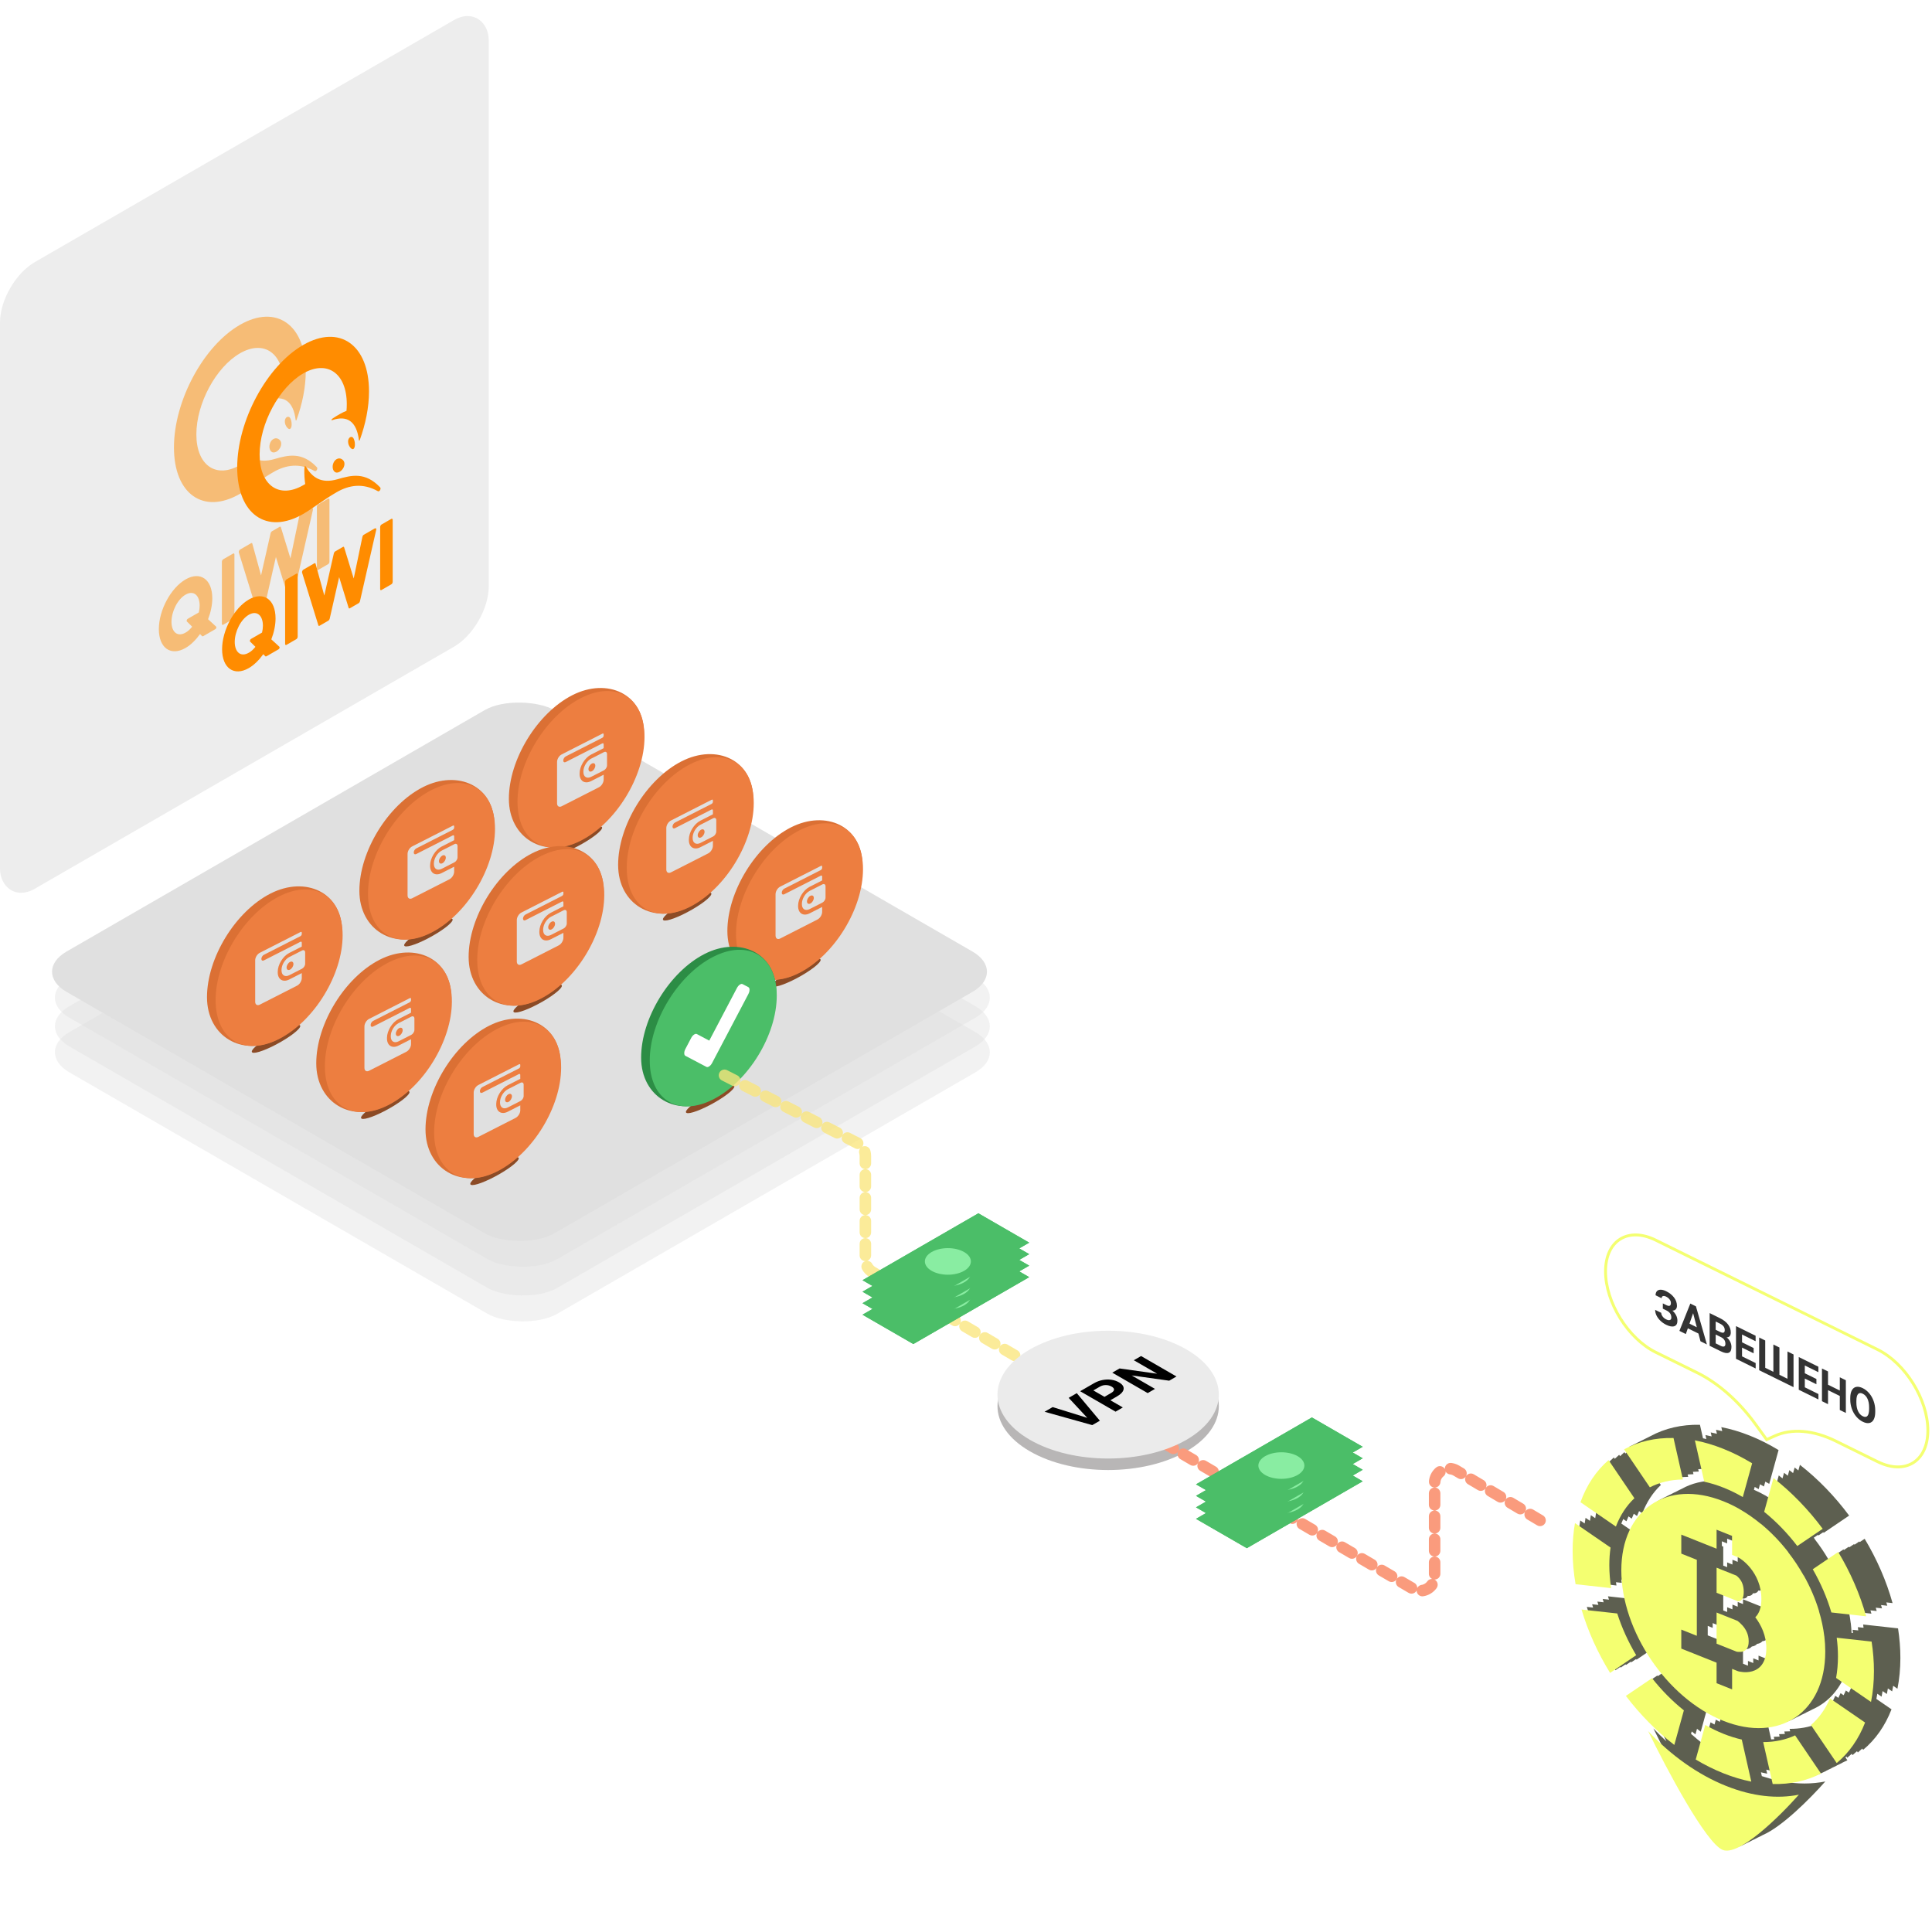 <svg width="672" height="665" viewBox="0 0 672 665" fill="none" xmlns="http://www.w3.org/2000/svg">
<rect width="196.299" height="217.956" rx="14" transform="matrix(0.866 -0.5 0 1 0 98.15)" fill="#EDEDED"/>
<path d="M103.538 199.87V221.442C103.54 221.52 103.529 221.605 103.506 221.692C103.483 221.778 103.449 221.865 103.405 221.946C103.361 222.027 103.31 222.101 103.252 222.163C103.195 222.225 103.134 222.275 103.072 222.309L99.64 224.29C99.579 224.328 99.518 224.349 99.46 224.352C99.403 224.356 99.351 224.342 99.308 224.311C99.264 224.281 99.23 224.234 99.207 224.174C99.184 224.114 99.173 224.042 99.174 223.962V202.389C99.173 202.311 99.184 202.226 99.207 202.139C99.23 202.053 99.264 201.967 99.308 201.886C99.351 201.805 99.403 201.731 99.46 201.668C99.518 201.606 99.579 201.556 99.64 201.523L103.072 199.541C103.134 199.504 103.195 199.483 103.252 199.479C103.31 199.475 103.361 199.489 103.405 199.52C103.449 199.551 103.483 199.597 103.506 199.658C103.529 199.718 103.54 199.79 103.538 199.87ZM130.327 183.806C130.46 183.729 130.627 183.717 130.793 183.793C130.893 183.862 130.893 184.076 130.86 184.267L125.196 209.152C125.161 209.284 125.102 209.415 125.025 209.528C124.948 209.641 124.856 209.731 124.763 209.787L121.697 211.557C121.497 211.672 121.331 211.64 121.264 211.422L117.964 200.726L114.666 215.23C114.631 215.362 114.572 215.493 114.495 215.606C114.418 215.719 114.327 215.809 114.233 215.865L111.168 217.635C110.968 217.75 110.801 217.719 110.735 217.5L105.07 199.155C105.037 199.004 105.037 198.833 105.136 198.606C105.204 198.396 105.37 198.214 105.503 198.138L109.335 195.926C109.534 195.81 109.701 195.884 109.768 196.101L112.8 207.124L116.132 192.427C116.166 192.296 116.226 192.165 116.303 192.052C116.38 191.939 116.471 191.849 116.565 191.792L119.264 190.234C119.464 190.119 119.63 190.151 119.697 190.369L123.029 201.218L126.061 186.695C126.088 186.558 126.145 186.419 126.223 186.297C126.301 186.175 126.396 186.078 126.494 186.019L130.326 183.806L130.327 183.806ZM136.124 180.459C136.357 180.324 136.557 180.465 136.59 180.787V202.36C136.592 202.438 136.58 202.523 136.557 202.609C136.535 202.696 136.5 202.782 136.457 202.863C136.413 202.944 136.361 203.018 136.304 203.081C136.247 203.143 136.186 203.193 136.124 203.226L132.692 205.208C132.631 205.245 132.569 205.266 132.512 205.27C132.455 205.274 132.403 205.26 132.359 205.229C132.316 205.198 132.282 205.151 132.259 205.091C132.236 205.031 132.225 204.959 132.226 204.879V183.307C132.225 183.228 132.236 183.144 132.259 183.057C132.282 182.97 132.316 182.884 132.359 182.803C132.403 182.722 132.455 182.648 132.512 182.586C132.569 182.523 132.631 182.474 132.692 182.44L136.124 180.459ZM97.175 224.946C97.374 225.13 97.208 225.652 96.907 225.826L92.709 228.249C92.627 228.3 92.544 228.326 92.469 228.325C92.394 228.324 92.328 228.296 92.276 228.243L91.577 227.537C90.111 229.578 88.377 231.307 86.545 232.364C81.415 235.326 77.25 232.391 77.25 225.812C77.25 219.233 81.415 211.489 86.545 208.527C91.677 205.564 95.842 208.499 95.842 215.078C95.842 217.428 95.308 219.957 94.376 222.375L97.175 224.945V224.946ZM122.153 151.949C123.02 151.876 123.353 153.348 123.42 154.036C123.553 155.284 123.254 155.97 122.92 156.162C122.587 156.355 122.12 156.112 121.621 155.375C121.121 154.638 120.921 153.6 121.188 152.847C121.354 152.367 121.72 151.985 122.154 151.948L122.153 151.949ZM117.089 159.7C117.622 159.392 118.222 159.345 118.755 159.634C119.788 160.15 120.088 161.257 119.555 162.505C119.254 163.149 118.755 163.736 118.189 164.063C117.622 164.39 117.023 164.48 116.623 164.241C115.69 163.754 115.424 162.198 116.022 160.914C116.256 160.393 116.623 159.969 117.089 159.7ZM105.428 178.778C92.766 186.088 82.505 178.855 82.505 162.622C82.505 146.39 92.767 127.308 105.427 119.999C118.088 112.689 128.351 119.922 128.351 136.153C128.351 141.663 127.152 147.525 125.12 153.099C125.053 153.265 124.886 153.319 124.853 153.167C124.053 146.409 120.621 144.417 115.624 146.107C115.19 146.272 115.123 145.969 115.69 145.557C117.223 144.5 119.388 143.293 120.521 142.895C120.587 142.13 120.621 141.342 120.621 140.573C120.621 129.85 113.824 125.06 105.46 129.889C97.098 134.717 90.3 147.356 90.3 158.079C90.3 168.802 97.098 173.592 105.461 168.763L106.16 168.36C105.923 166.763 105.822 165.06 105.86 163.278C105.894 162.062 106.094 161.776 106.494 162.485C108.593 165.929 111.592 168.384 117.456 166.665C122.253 165.262 127.051 164.072 132.216 169.506C132.682 169.963 131.983 171.135 131.449 170.846C126.186 167.903 121.388 168.708 117.023 171.229C112.124 174.1 108.793 176.835 105.427 178.778L105.428 178.778ZM88.844 224.971L87.011 223.166C86.813 222.983 86.979 222.416 87.279 222.243L91.143 220.012C91.343 219.213 91.444 218.386 91.444 217.617C91.444 214.072 89.378 212.189 86.545 213.824C83.714 215.459 81.647 219.729 81.647 223.274C81.647 226.819 83.714 228.659 86.545 227.024C87.345 226.605 88.145 225.844 88.844 224.971Z" fill="#FF8C00"/>
<g opacity="0.5" filter="url(#filter0_f)">
<path d="M81.538 192.87V214.442C81.54 214.52 81.529 214.605 81.506 214.692C81.483 214.778 81.449 214.865 81.405 214.946C81.361 215.027 81.309 215.101 81.252 215.163C81.195 215.225 81.134 215.275 81.072 215.309L77.64 217.29C77.579 217.328 77.518 217.349 77.46 217.352C77.403 217.356 77.351 217.342 77.308 217.311C77.264 217.281 77.23 217.234 77.207 217.174C77.184 217.114 77.173 217.042 77.174 216.962V195.389C77.173 195.311 77.184 195.226 77.207 195.139C77.23 195.053 77.264 194.967 77.308 194.886C77.351 194.805 77.403 194.731 77.46 194.668C77.518 194.606 77.579 194.556 77.64 194.523L81.072 192.541C81.134 192.504 81.195 192.483 81.252 192.479C81.309 192.475 81.361 192.489 81.405 192.52C81.449 192.551 81.483 192.597 81.506 192.658C81.529 192.718 81.54 192.79 81.538 192.87ZM108.327 176.806C108.46 176.729 108.627 176.717 108.793 176.793C108.893 176.862 108.893 177.076 108.86 177.267L103.196 202.152C103.161 202.284 103.102 202.415 103.025 202.528C102.948 202.641 102.856 202.731 102.763 202.787L99.697 204.557C99.498 204.672 99.331 204.64 99.264 204.422L95.964 193.726L92.666 208.23C92.631 208.362 92.572 208.493 92.495 208.606C92.418 208.719 92.327 208.809 92.233 208.865L89.168 210.635C88.968 210.75 88.801 210.719 88.735 210.5L83.07 192.155C83.037 192.004 83.037 191.833 83.136 191.606C83.204 191.396 83.37 191.214 83.503 191.138L87.335 188.926C87.534 188.81 87.701 188.884 87.768 189.101L90.8 200.124L94.132 185.427C94.166 185.296 94.226 185.165 94.303 185.052C94.38 184.939 94.471 184.849 94.565 184.792L97.264 183.234C97.464 183.119 97.63 183.151 97.697 183.369L101.029 194.218L104.061 179.695C104.088 179.558 104.145 179.419 104.223 179.297C104.301 179.175 104.396 179.078 104.494 179.019L108.326 176.806L108.327 176.806ZM114.124 173.459C114.357 173.324 114.557 173.465 114.59 173.787V195.36C114.592 195.438 114.58 195.523 114.557 195.609C114.535 195.696 114.5 195.782 114.457 195.863C114.413 195.944 114.361 196.018 114.304 196.081C114.247 196.143 114.186 196.193 114.124 196.226L110.692 198.208C110.631 198.245 110.569 198.266 110.512 198.27C110.455 198.274 110.403 198.26 110.359 198.229C110.316 198.198 110.282 198.151 110.259 198.091C110.236 198.031 110.225 197.959 110.226 197.879V176.307C110.225 176.228 110.236 176.144 110.259 176.057C110.282 175.97 110.316 175.884 110.359 175.803C110.403 175.722 110.455 175.648 110.512 175.586C110.569 175.523 110.631 175.474 110.692 175.44L114.124 173.459ZM75.175 217.946C75.374 218.13 75.208 218.652 74.907 218.826L70.709 221.249C70.627 221.3 70.544 221.326 70.469 221.325C70.394 221.324 70.328 221.296 70.276 221.243L69.577 220.537C68.111 222.578 66.377 224.307 64.545 225.364C59.415 228.326 55.25 225.391 55.25 218.812C55.25 212.233 59.415 204.489 64.545 201.527C69.677 198.564 73.842 201.499 73.842 208.078C73.842 210.428 73.308 212.957 72.376 215.375L75.175 217.945V217.946ZM100.153 144.949C101.02 144.876 101.353 146.348 101.42 147.036C101.553 148.284 101.254 148.97 100.92 149.162C100.587 149.355 100.12 149.112 99.621 148.375C99.121 147.638 98.921 146.6 99.188 145.847C99.353 145.367 99.72 144.985 100.154 144.948L100.153 144.949ZM95.089 152.7C95.622 152.392 96.222 152.345 96.755 152.634C97.788 153.15 98.088 154.257 97.555 155.505C97.254 156.149 96.755 156.736 96.189 157.063C95.622 157.39 95.023 157.48 94.623 157.241C93.69 156.754 93.424 155.198 94.022 153.914C94.256 153.393 94.623 152.969 95.089 152.7ZM83.428 171.778C70.766 179.088 60.505 171.855 60.505 155.622C60.505 139.39 70.767 120.308 83.427 112.999C96.088 105.689 106.351 112.922 106.351 129.153C106.351 134.663 105.152 140.525 103.12 146.099C103.053 146.265 102.886 146.319 102.853 146.167C102.053 139.409 98.621 137.417 93.624 139.107C93.19 139.272 93.123 138.969 93.69 138.557C95.223 137.5 97.388 136.293 98.521 135.895C98.587 135.13 98.621 134.342 98.621 133.573C98.621 122.85 91.824 118.06 83.46 122.889C75.098 127.717 68.3 140.356 68.3 151.079C68.3 161.802 75.098 166.592 83.461 161.763L84.16 161.36C83.923 159.763 83.822 158.06 83.86 156.278C83.894 155.062 84.094 154.776 84.494 155.485C86.593 158.929 89.592 161.384 95.456 159.665C100.253 158.262 105.051 157.072 110.216 162.506C110.682 162.963 109.983 164.135 109.449 163.846C104.186 160.903 99.388 161.708 95.023 164.229C90.124 167.1 86.793 169.835 83.427 171.778L83.428 171.778ZM66.844 217.971L65.011 216.166C64.813 215.983 64.979 215.416 65.279 215.243L69.143 213.012C69.343 212.213 69.444 211.386 69.444 210.617C69.444 207.072 67.378 205.189 64.545 206.824C61.714 208.459 59.647 212.729 59.647 216.274C59.647 219.819 61.714 221.659 64.545 220.024C65.345 219.605 66.145 218.844 66.844 217.971Z" fill="#FF8C00"/>
</g>
<rect opacity="0.4" width="195.955" height="195.955" rx="14" transform="matrix(0.866 -0.5 0.866 0.5 12 365.971)" fill="#E0E0E0"/>
<rect opacity="0.4" width="195.955" height="195.955" rx="14" transform="matrix(0.866 -0.5 0.866 0.5 12 356.971)" fill="#E0E0E0"/>
<rect opacity="0.4" width="195.955" height="195.955" rx="14" transform="matrix(0.866 -0.5 0.866 0.5 12 346.971)" fill="#E0E0E0"/>
<rect width="195.955" height="195.955" rx="14" transform="matrix(0.866 -0.5 0.866 0.5 11 337.971)" fill="#E0E0E0"/>
<g filter="url(#filter1_f)">
<ellipse rx="9.519" ry="2.04" transform="matrix(0.866 -0.5 0.866 0.5 96.01 361.308)" fill="#8C4B26"/>
</g>
<path d="M119 324.029C119 337.72 108.699 355.313 96.5 361.529C84.301 367.744 72 360.52 72 346.828C72 333.137 81.889 316.999 94.088 310.783C106.288 304.567 119 310.337 119 324.029Z" fill="#DB7034"/>
<circle r="24.79" transform="matrix(0.891 -0.454 0 1 97.088 336.574)" fill="#ED7E40"/>
<g clip-path="url(#clip0)">
<path d="M96.603 338.176V337.993C96.603 335.498 98.407 332.563 100.63 331.431L104.967 329.221V327.862C104.967 327.564 104.752 327.432 104.487 327.567L91.78 334.042C91.302 334.285 90.914 334.044 90.914 333.507C90.914 332.97 91.302 332.334 91.78 332.09L104.508 325.605C104.761 325.476 104.967 325.141 104.967 324.857V324.39C104.967 324.133 104.782 324.043 104.553 324.159L90.373 331.384C89.476 331.841 88.76 332.997 88.76 334.004V348.417C88.76 349.424 89.476 349.877 90.373 349.42L103.344 342.811C104.241 342.354 104.967 341.166 104.967 340.16V338.451L100.63 340.661C98.407 341.792 96.603 340.671 96.603 338.176Z" fill="#E0E0E0"/>
<path d="M105.066 330.595L100.63 332.855C99.12 333.624 97.919 335.63 97.919 337.324V337.506C97.919 339.2 99.12 339.953 100.63 339.184L105.067 336.923C105.65 336.626 106.142 335.853 106.142 335.199V331.252C106.141 330.597 105.65 330.297 105.066 330.595ZM100.873 337.246C100.216 337.58 99.683 337.254 99.683 336.516C99.683 335.779 100.216 334.909 100.873 334.574C101.531 334.239 102.064 334.566 102.064 335.303C102.064 336.041 101.531 336.911 100.873 337.246Z" fill="#E0E0E0"/>
</g>
<g filter="url(#filter2_f)">
<ellipse rx="9.519" ry="2.04" transform="matrix(0.866 -0.5 0.866 0.5 149.01 324.308)" fill="#8C4B26"/>
</g>
<path d="M172 287.029C172 300.72 161.699 318.313 149.5 324.529C137.301 330.744 125 323.52 125 309.828C125 296.137 134.889 279.999 147.088 273.783C159.288 267.567 172 273.337 172 287.029Z" fill="#DB7034"/>
<circle r="24.79" transform="matrix(0.891 -0.454 0 1 150.088 299.574)" fill="#ED7E40"/>
<g clip-path="url(#clip1)">
<path d="M149.603 301.176V300.993C149.603 298.498 151.407 295.563 153.63 294.431L157.967 292.221V290.862C157.967 290.564 157.752 290.432 157.487 290.567L144.78 297.042C144.302 297.285 143.914 297.044 143.914 296.507C143.914 295.97 144.302 295.334 144.78 295.09L157.508 288.605C157.761 288.476 157.967 288.141 157.967 287.857V287.39C157.967 287.133 157.782 287.043 157.553 287.159L143.373 294.384C142.476 294.841 141.76 295.997 141.76 297.004V311.417C141.76 312.424 142.476 312.877 143.373 312.42L156.344 305.811C157.241 305.354 157.967 304.166 157.967 303.16V301.451L153.63 303.661C151.407 304.792 149.603 303.671 149.603 301.176Z" fill="#E0E0E0"/>
<path d="M158.066 293.595L153.63 295.855C152.12 296.624 150.919 298.63 150.919 300.324V300.506C150.919 302.2 152.12 302.953 153.63 302.184L158.067 299.923C158.65 299.626 159.142 298.853 159.142 298.199V294.252C159.141 293.597 158.65 293.297 158.066 293.595ZM153.873 300.246C153.216 300.58 152.683 300.254 152.683 299.516C152.683 298.779 153.216 297.909 153.873 297.574C154.531 297.239 155.064 297.566 155.064 298.303C155.064 299.041 154.531 299.911 153.873 300.246Z" fill="#E0E0E0"/>
</g>
<g filter="url(#filter3_f)">
<ellipse rx="9.519" ry="2.04" transform="matrix(0.866 -0.5 0.866 0.5 201.01 292.308)" fill="#8C4B26"/>
</g>
<path d="M224 255.029C224 268.72 213.699 286.313 201.5 292.529C189.301 298.744 177 291.52 177 277.828C177 264.137 186.889 247.999 199.088 241.783C211.288 235.567 224 241.337 224 255.029Z" fill="#DB7034"/>
<circle r="24.79" transform="matrix(0.891 -0.454 0 1 202.088 267.574)" fill="#ED7E40"/>
<g clip-path="url(#clip2)">
<path d="M201.603 269.176V268.993C201.603 266.498 203.407 263.563 205.63 262.431L209.967 260.221V258.862C209.967 258.564 209.752 258.432 209.487 258.567L196.78 265.042C196.302 265.285 195.914 265.044 195.914 264.507C195.914 263.97 196.302 263.334 196.78 263.09L209.508 256.605C209.761 256.476 209.967 256.141 209.967 255.857V255.39C209.967 255.133 209.782 255.043 209.553 255.159L195.373 262.384C194.476 262.841 193.76 263.997 193.76 265.004V279.417C193.76 280.424 194.476 280.877 195.373 280.42L208.344 273.811C209.241 273.354 209.967 272.166 209.967 271.16V269.451L205.63 271.661C203.407 272.792 201.603 271.671 201.603 269.176Z" fill="#E0E0E0"/>
<path d="M210.066 261.595L205.63 263.855C204.12 264.624 202.919 266.63 202.919 268.324V268.506C202.919 270.2 204.12 270.953 205.63 270.184L210.067 267.923C210.65 267.626 211.142 266.853 211.142 266.199V262.252C211.141 261.597 210.65 261.297 210.066 261.595ZM205.873 268.246C205.216 268.58 204.683 268.254 204.683 267.516C204.683 266.779 205.216 265.909 205.873 265.574C206.531 265.239 207.064 265.566 207.064 266.303C207.064 267.041 206.531 267.911 205.873 268.246Z" fill="#E0E0E0"/>
</g>
<g filter="url(#filter4_f)">
<ellipse rx="9.519" ry="2.04" transform="matrix(0.866 -0.5 0.866 0.5 134.01 384.308)" fill="#8C4B26"/>
</g>
<path d="M157 347.029C157 360.72 146.699 378.313 134.5 384.529C122.301 390.744 110 383.52 110 369.828C110 356.137 119.889 339.999 132.088 333.783C144.288 327.567 157 333.337 157 347.029Z" fill="#DB7034"/>
<circle r="24.79" transform="matrix(0.891 -0.454 0 1 135.088 359.574)" fill="#ED7E40"/>
<g clip-path="url(#clip3)">
<path d="M134.603 361.176V360.993C134.603 358.498 136.407 355.563 138.63 354.431L142.967 352.221V350.862C142.967 350.564 142.752 350.432 142.487 350.567L129.78 357.042C129.302 357.285 128.914 357.044 128.914 356.507C128.914 355.97 129.302 355.334 129.78 355.09L142.508 348.605C142.761 348.476 142.967 348.141 142.967 347.857V347.39C142.967 347.133 142.782 347.043 142.553 347.159L128.373 354.384C127.476 354.841 126.76 355.997 126.76 357.004V371.417C126.76 372.424 127.476 372.877 128.373 372.42L141.344 365.811C142.241 365.354 142.967 364.166 142.967 363.16V361.451L138.63 363.661C136.407 364.792 134.603 363.671 134.603 361.176Z" fill="#E0E0E0"/>
<path d="M143.066 353.595L138.63 355.855C137.12 356.624 135.919 358.63 135.919 360.324V360.506C135.919 362.2 137.12 362.953 138.63 362.184L143.067 359.923C143.65 359.626 144.142 358.853 144.142 358.199V354.252C144.141 353.597 143.65 353.297 143.066 353.595ZM138.873 360.246C138.216 360.58 137.683 360.254 137.683 359.516C137.683 358.779 138.216 357.909 138.873 357.574C139.531 357.239 140.064 357.566 140.064 358.303C140.064 359.041 139.531 359.911 138.873 360.246Z" fill="#E0E0E0"/>
</g>
<g filter="url(#filter5_f)">
<ellipse rx="9.519" ry="2.04" transform="matrix(0.866 -0.5 0.866 0.5 187.01 347.308)" fill="#8C4B26"/>
</g>
<path d="M210 310.029C210 323.72 199.699 341.313 187.5 347.529C175.301 353.744 163 346.52 163 332.828C163 319.137 172.889 302.999 185.088 296.783C197.288 290.567 210 296.337 210 310.029Z" fill="#DB7034"/>
<circle r="24.79" transform="matrix(0.891 -0.454 0 1 188.088 322.574)" fill="#ED7E40"/>
<g clip-path="url(#clip4)">
<path d="M187.603 324.176V323.993C187.603 321.498 189.407 318.563 191.63 317.431L195.967 315.221V313.862C195.967 313.564 195.752 313.432 195.487 313.567L182.78 320.042C182.302 320.285 181.914 320.044 181.914 319.507C181.914 318.97 182.302 318.334 182.78 318.09L195.508 311.605C195.761 311.476 195.967 311.141 195.967 310.857V310.39C195.967 310.133 195.782 310.043 195.553 310.159L181.373 317.384C180.476 317.841 179.76 318.997 179.76 320.004V334.417C179.76 335.424 180.476 335.877 181.373 335.42L194.344 328.811C195.241 328.354 195.967 327.166 195.967 326.16V324.451L191.63 326.661C189.407 327.792 187.603 326.671 187.603 324.176Z" fill="#E0E0E0"/>
<path d="M196.066 316.595L191.63 318.855C190.12 319.624 188.919 321.63 188.919 323.324V323.506C188.919 325.2 190.12 325.953 191.63 325.184L196.067 322.923C196.65 322.626 197.142 321.853 197.142 321.199V317.252C197.141 316.597 196.65 316.297 196.066 316.595ZM191.873 323.246C191.216 323.58 190.683 323.254 190.683 322.516C190.683 321.779 191.216 320.909 191.873 320.574C192.531 320.239 193.064 320.566 193.064 321.303C193.064 322.041 192.531 322.911 191.873 323.246Z" fill="#E0E0E0"/>
</g>
<g filter="url(#filter6_f)">
<ellipse rx="9.519" ry="2.04" transform="matrix(0.866 -0.5 0.866 0.5 239.01 315.308)" fill="#8C4B26"/>
</g>
<path d="M262 278.029C262 291.72 251.699 309.313 239.5 315.529C227.301 321.744 215 314.52 215 300.828C215 287.137 224.889 270.999 237.088 264.783C249.288 258.567 262 264.337 262 278.029Z" fill="#DB7034"/>
<circle r="24.79" transform="matrix(0.891 -0.454 0 1 240.088 290.574)" fill="#ED7E40"/>
<g clip-path="url(#clip5)">
<path d="M239.603 292.176V291.993C239.603 289.498 241.407 286.563 243.63 285.431L247.967 283.221V281.862C247.967 281.564 247.752 281.432 247.487 281.567L234.78 288.042C234.302 288.285 233.914 288.044 233.914 287.507C233.914 286.97 234.302 286.334 234.78 286.09L247.508 279.605C247.761 279.476 247.967 279.141 247.967 278.857V278.39C247.967 278.133 247.782 278.043 247.553 278.159L233.373 285.384C232.476 285.841 231.76 286.997 231.76 288.004V302.417C231.76 303.424 232.476 303.877 233.373 303.42L246.344 296.811C247.241 296.354 247.967 295.166 247.967 294.16V292.451L243.63 294.661C241.407 295.792 239.603 294.671 239.603 292.176Z" fill="#E0E0E0"/>
<path d="M248.066 284.595L243.63 286.855C242.12 287.624 240.919 289.63 240.919 291.324V291.506C240.919 293.2 242.12 293.953 243.63 293.184L248.067 290.923C248.65 290.626 249.142 289.853 249.142 289.199V285.252C249.141 284.597 248.65 284.297 248.066 284.595ZM243.873 291.246C243.216 291.58 242.683 291.254 242.683 290.516C242.683 289.779 243.216 288.909 243.873 288.574C244.531 288.239 245.064 288.566 245.064 289.303C245.064 290.041 244.531 290.911 243.873 291.246Z" fill="#E0E0E0"/>
</g>
<g filter="url(#filter7_f)">
<ellipse rx="9.519" ry="2.04" transform="matrix(0.866 -0.5 0.866 0.5 277.01 338.308)" fill="#8C4B26"/>
</g>
<path d="M300 301.029C300 314.72 289.699 332.313 277.5 338.529C265.301 344.744 253 337.52 253 323.828C253 310.137 262.889 293.999 275.088 287.783C287.288 281.567 300 287.337 300 301.029Z" fill="#DB7034"/>
<circle r="24.79" transform="matrix(0.891 -0.454 0 1 278.088 313.574)" fill="#ED7E40"/>
<g clip-path="url(#clip6)">
<path d="M277.603 315.176V314.993C277.603 312.498 279.407 309.563 281.63 308.431L285.967 306.221V304.862C285.967 304.564 285.752 304.432 285.487 304.567L272.78 311.042C272.302 311.285 271.914 311.044 271.914 310.507C271.914 309.97 272.302 309.334 272.78 309.09L285.508 302.605C285.761 302.476 285.967 302.141 285.967 301.857V301.39C285.967 301.133 285.782 301.043 285.553 301.159L271.373 308.384C270.476 308.841 269.76 309.997 269.76 311.004V325.417C269.76 326.424 270.476 326.877 271.373 326.42L284.344 319.811C285.241 319.354 285.967 318.166 285.967 317.16V315.451L281.63 317.661C279.407 318.792 277.603 317.671 277.603 315.176Z" fill="#E0E0E0"/>
<path d="M286.066 307.595L281.63 309.855C280.12 310.624 278.919 312.63 278.919 314.324V314.506C278.919 316.2 280.12 316.953 281.63 316.184L286.067 313.923C286.65 313.626 287.142 312.853 287.142 312.199V308.252C287.141 307.597 286.65 307.297 286.066 307.595ZM281.873 314.246C281.216 314.58 280.683 314.254 280.683 313.516C280.683 312.779 281.216 311.909 281.873 311.574C282.531 311.239 283.064 311.566 283.064 312.303C283.064 313.041 282.531 313.911 281.873 314.246Z" fill="#E0E0E0"/>
</g>
<g filter="url(#filter8_f)">
<ellipse rx="9.519" ry="2.04" transform="matrix(0.866 -0.5 0.866 0.5 172.01 407.308)" fill="#8C4B26"/>
</g>
<path d="M195 370.029C195 383.72 184.699 401.313 172.5 407.529C160.301 413.744 148 406.52 148 392.828C148 379.137 157.889 362.999 170.088 356.783C182.288 350.567 195 356.337 195 370.029Z" fill="#DB7034"/>
<circle r="24.79" transform="matrix(0.891 -0.454 0 1 173.088 382.574)" fill="#ED7E40"/>
<g clip-path="url(#clip7)">
<path d="M172.603 384.176V383.993C172.603 381.498 174.407 378.563 176.63 377.431L180.967 375.221V373.862C180.967 373.564 180.752 373.432 180.487 373.567L167.78 380.042C167.302 380.285 166.914 380.044 166.914 379.507C166.914 378.97 167.302 378.334 167.78 378.09L180.508 371.605C180.761 371.476 180.967 371.141 180.967 370.857V370.39C180.967 370.133 180.782 370.043 180.553 370.159L166.373 377.384C165.476 377.841 164.76 378.997 164.76 380.004V394.417C164.76 395.424 165.476 395.877 166.373 395.42L179.344 388.811C180.241 388.354 180.967 387.166 180.967 386.16V384.451L176.63 386.661C174.407 387.792 172.603 386.671 172.603 384.176Z" fill="#E0E0E0"/>
<path d="M181.066 376.595L176.63 378.855C175.12 379.624 173.919 381.63 173.919 383.324V383.506C173.919 385.2 175.12 385.953 176.63 385.184L181.067 382.923C181.65 382.626 182.142 381.853 182.142 381.199V377.252C182.141 376.597 181.65 376.297 181.066 376.595ZM176.873 383.246C176.216 383.58 175.683 383.254 175.683 382.516C175.683 381.779 176.216 380.909 176.873 380.574C177.531 380.239 178.064 380.566 178.064 381.303C178.064 382.041 177.531 382.911 176.873 383.246Z" fill="#E0E0E0"/>
</g>
<g filter="url(#filter9_f)">
<ellipse rx="9.519" ry="2.04" transform="matrix(0.866 -0.5 0.866 0.5 247.01 382.308)" fill="#8C4B26"/>
</g>
<path d="M270 345.029C270 358.72 259.699 376.313 247.5 382.529C235.301 388.744 223 381.52 223 367.828C223 354.137 232.889 337.999 245.088 331.783C257.288 325.567 270 331.337 270 345.029Z" fill="#2C8D45"/>
<circle r="24.79" transform="matrix(0.891 -0.454 0 1 248.088 357.574)" fill="#4BBE68"/>
<path fill-rule="evenodd" clip-rule="evenodd" d="M579.738 581.197C577.806 578.838 576.03 576.332 574.439 573.723L569.225 577.256C569.178 577.179 569.13 577.102 569.083 577.025L567.386 578.175L567.35 578.116L567.245 577.945L565.547 579.095C565.526 579.059 565.504 579.024 565.482 578.988C565.457 578.947 565.431 578.905 565.406 578.864L563.709 580.014C563.661 579.937 563.614 579.86 563.567 579.783L561.87 580.933C557.581 573.969 554.184 566.496 551.936 558.889L554.127 559.131C554.007 558.745 553.889 558.357 553.774 557.97L555.966 558.212C555.845 557.825 555.728 557.438 555.613 557.05L557.804 557.293C557.684 556.906 557.566 556.519 557.452 556.131L559.643 556.373C559.523 555.986 559.405 555.599 559.291 555.212L567.079 556.072C566.484 553.543 566.083 551.004 565.896 548.485L565.758 548.47C565.81 548.85 565.866 549.231 565.926 549.611L563.919 549.389C563.971 549.769 564.027 550.15 564.088 550.53L562.08 550.309C562.132 550.689 562.189 551.069 562.249 551.45L549.866 550.082C549.192 546.202 548.839 542.325 548.839 538.5C548.839 535.088 549.12 531.859 549.659 528.829L551.188 529.88C551.279 529.214 551.383 528.557 551.498 527.91L553.027 528.96C553.118 528.295 553.221 527.638 553.337 526.99L554.865 528.041C554.957 527.375 555.06 526.719 555.175 526.071L556.704 527.122C556.789 526.503 556.884 525.892 556.99 525.289L551.571 521.564C553.72 515.552 557.065 510.609 561.339 506.914L561.664 507.394C562.155 506.909 562.659 506.443 563.178 505.995L563.503 506.474C563.993 505.99 564.498 505.523 565.016 505.075L565.342 505.555C565.832 505.07 566.337 504.604 566.855 504.156L567.18 504.636C567.291 504.526 567.403 504.417 567.516 504.309L566.745 503.173C567.353 502.843 567.973 502.533 568.604 502.242C569.205 501.917 569.818 501.61 570.443 501.323C571.044 500.997 571.657 500.691 572.282 500.404C572.883 500.078 573.496 499.771 574.12 499.484C579.1 496.784 584.911 495.413 591.284 495.555L592.346 500.248C592.734 500.331 593.124 500.42 593.514 500.514L593.201 499.128C593.913 499.266 594.631 499.421 595.353 499.594L595.039 498.208C595.752 498.346 596.469 498.502 597.192 498.675L596.878 497.289C597.591 497.427 598.308 497.582 599.031 497.756L598.717 496.37C601.916 496.989 605.219 497.963 608.597 499.31C612.029 500.679 615.384 502.373 618.632 504.347L615.386 516.095C614.931 515.831 614.474 515.574 614.014 515.325L613.547 517.014C613.092 516.75 612.635 516.493 612.175 516.244L611.708 517.934C611.254 517.669 610.796 517.413 610.337 517.163L610.062 518.156C611.477 518.777 612.869 519.479 614.236 520.255L614.232 520.271C614.955 520.684 615.672 521.118 616.38 521.572L618.704 513.162C619.14 513.502 619.573 513.846 620.003 514.196L620.543 512.243C620.978 512.582 621.411 512.927 621.842 513.276L622.381 511.323C622.817 511.663 623.25 512.007 623.68 512.357L624.22 510.404C624.656 510.744 625.089 511.088 625.519 511.438L626.059 509.485C632.419 514.442 638.216 520.458 643.18 527.137L634.34 533.128C634.285 533.056 634.23 532.985 634.175 532.913L632.502 534.048C632.447 533.976 632.392 533.904 632.337 533.833L630.869 534.827C630.981 534.969 631.093 535.111 631.203 535.254L631.168 535.278C632.929 537.547 634.547 539.938 635.999 542.416L641.22 538.878C641.266 538.955 641.313 539.033 641.359 539.11L643.059 537.959C643.105 538.036 643.151 538.114 643.198 538.191L644.897 537.039C644.944 537.117 644.99 537.194 645.036 537.272L646.736 536.12C646.783 536.197 646.829 536.275 646.875 536.352L648.575 535.2C652.822 542.284 656.145 549.87 658.282 557.569L656.112 557.329C656.226 557.715 656.336 558.102 656.443 558.488L654.274 558.249C654.387 558.635 654.497 559.021 654.605 559.408L652.435 559.168C652.548 559.554 652.659 559.94 652.766 560.327L650.596 560.087C650.709 560.473 650.82 560.86 650.927 561.246L643.051 560.376C643.34 561.765 643.57 563.155 643.737 564.541L643.752 564.542C643.886 565.678 643.978 566.812 644.026 567.94L644.51 567.994C644.469 567.615 644.424 567.236 644.374 566.856L646.349 567.074C646.308 566.695 646.263 566.316 646.213 565.937L648.188 566.155C648.147 565.776 648.101 565.397 648.052 565.018L660.187 566.358C660.721 569.802 661 573.24 661 576.637C661 580.446 660.65 584.026 659.981 587.357L658.492 586.333C658.387 586.99 658.271 587.638 658.143 588.276L656.653 587.252C656.548 587.909 656.432 588.557 656.304 589.196L654.814 588.172C654.71 588.829 654.593 589.476 654.465 590.115L652.976 589.091C652.878 589.701 652.771 590.304 652.654 590.898L657.918 594.517C655.682 600.312 652.307 605.066 648.045 608.609L647.742 608.162C647.244 608.636 646.732 609.091 646.206 609.528L645.904 609.082C645.406 609.555 644.893 610.011 644.368 610.447L644.065 610.001C643.567 610.474 643.055 610.93 642.529 611.367L642.226 610.92C642.114 611.028 642 611.134 641.886 611.239L642.567 612.244C641.958 612.559 641.338 612.855 640.706 613.131L640.728 613.163C640.12 613.479 639.499 613.775 638.868 614.051L638.889 614.083C638.281 614.398 637.661 614.694 637.029 614.97L637.051 615.002C636.442 615.317 635.822 615.613 635.19 615.889L635.212 615.921C630.701 618.26 625.53 619.527 619.892 619.59C625.234 620.567 630.28 620.543 634.892 619.611C629.374 625.828 619.796 635.364 613.173 638.229C612.54 638.584 611.925 638.893 611.334 639.148C610.701 639.503 610.087 639.812 609.496 640.068C608.863 640.423 608.248 640.731 607.657 640.987C605.004 642.474 602.676 643.153 601.042 642.501C595.213 640.175 581.454 614.247 575.102 601.17C576.56 602.718 578.067 604.21 579.616 605.638C578.63 603.691 577.728 601.872 576.941 600.251C578.399 601.799 579.905 603.29 581.455 604.719C581.17 604.156 580.892 603.604 580.621 603.064C575.782 598.902 571.319 594.127 567.36 588.932L576.461 582.764C576.517 582.835 576.573 582.906 576.63 582.977L578.3 581.845C578.356 581.916 578.412 581.987 578.468 582.057L579.738 581.197ZM593.902 593.846L591.565 602.307C591.128 601.972 590.694 601.631 590.262 601.285L589.726 603.227C589.289 602.891 588.855 602.55 588.424 602.205L588.187 603.061C589.691 604.396 591.232 605.671 592.809 606.881L594.976 599.036C595.432 599.297 595.89 599.551 596.351 599.797L596.815 598.117C597.27 598.378 597.729 598.631 598.189 598.877L598.654 597.197C599.109 597.458 599.567 597.712 600.028 597.958L600.243 597.18C598.075 596.25 595.956 595.131 593.902 593.846ZM613.81 600.14C614.218 600.247 614.625 600.346 615.029 600.438L616.057 604.979C616.425 604.968 616.79 604.95 617.153 604.926L616.96 604.072C617.646 604.073 618.324 604.051 618.992 604.006L618.798 603.153C619.485 603.154 620.162 603.132 620.83 603.087L620.637 602.233C621.323 602.235 622.001 602.213 622.669 602.168L622.476 601.314C625.935 601.321 629.167 600.734 632.098 599.607L631.736 599.074C634.507 596.652 636.758 593.534 638.36 589.806L639.426 590.539C639.699 590.002 639.956 589.452 640.199 588.887L641.265 589.62C641.537 589.083 641.795 588.532 642.038 587.967L643.104 588.7C643.376 588.164 643.634 587.613 643.876 587.048L644.943 587.781C645.195 587.282 645.436 586.771 645.664 586.248L641.416 583.328C639.052 588.579 635.218 592.428 630.383 594.557C629.787 594.892 629.174 595.198 628.544 595.476C627.949 595.811 627.335 596.118 626.705 596.395C626.11 596.73 625.497 597.037 624.867 597.315C621.653 599.124 617.914 600.103 613.81 600.14ZM579.456 520.581C580.052 520.245 580.665 519.939 581.295 519.661C581.89 519.326 582.504 519.019 583.134 518.742C583.729 518.407 584.342 518.1 584.973 517.822C588.415 515.884 592.462 514.899 596.914 515.003C596.142 514.788 595.377 514.599 594.62 514.436L593.617 510.007C593.25 510.023 592.886 510.046 592.524 510.075L592.711 510.901C592.027 510.909 591.351 510.94 590.686 510.995L590.873 511.82C590.188 511.828 589.513 511.86 588.847 511.914L589.034 512.739C588.349 512.747 587.674 512.779 587.008 512.833L587.195 513.659C583.559 513.702 580.179 514.405 577.145 515.707L577.683 516.501C574.935 519.094 572.743 522.409 571.243 526.354L570.11 525.575C569.86 526.128 569.625 526.694 569.404 527.274L568.271 526.495C568.021 527.047 567.786 527.613 567.565 528.193L566.432 527.414C566.183 527.966 565.947 528.532 565.727 529.112L564.594 528.333C564.361 528.847 564.142 529.372 563.935 529.909L568.031 532.725C570.352 527.004 574.344 522.831 579.456 520.581ZM617.355 614.859C616.967 614.775 616.577 614.685 616.186 614.59L616.501 615.983C615.788 615.843 615.07 615.685 614.347 615.509L614.663 616.902C613.95 616.762 613.232 616.604 612.509 616.429L612.809 617.754C614.687 618.38 616.538 618.889 618.356 619.283L617.355 614.859ZM615.329 576.954C615.878 575.792 616.214 574.295 616.214 572.384C616.214 571.41 616.127 570.471 615.969 569.571C615.773 569.675 615.569 569.751 615.365 569.808C615.192 569.857 615.016 569.892 614.842 569.915C614.468 570.365 613.996 570.596 613.526 570.728C613.353 570.776 613.177 570.811 613.003 570.835C612.629 571.284 612.157 571.515 611.688 571.647C611.514 571.696 611.338 571.731 611.165 571.754C610.79 572.204 610.319 572.434 609.849 572.566C609.675 572.615 609.5 572.65 609.326 572.673C608.952 573.123 608.48 573.354 608.01 573.486C607.441 573.646 606.847 573.654 606.383 573.615C606.19 573.599 606.03 573.575 605.917 573.556L606.265 573.694V578.653L607.988 579.34V577.687L609.826 578.421V576.768L611.665 577.502V575.849L613.694 576.658L613.88 576.708L613.883 576.708L613.886 576.709L613.893 576.711L613.909 576.715L613.949 576.725C613.979 576.733 614.016 576.742 614.06 576.752C614.146 576.772 614.259 576.796 614.395 576.822C614.638 576.867 614.956 576.918 615.329 576.954ZM598.91 570.76V564.154L597.554 563.612V565.265L595.715 564.532V566.185L593.993 565.497V568.798L598.91 570.76ZM599.393 560.123L600.749 560.664V559.011L602.588 559.745V558.092L604.426 558.825V557.172L606.265 557.906V556.253L613.562 559.164L613.598 559.192C613.668 559.246 613.74 559.303 613.815 559.363C614.243 558.271 614.496 556.895 614.496 555.182C614.496 554.16 614.407 553.185 614.245 552.257C614.046 552.314 613.847 552.334 613.668 552.336L613.471 552.257C613.185 552.828 612.807 553.036 612.531 553.136C612.292 553.224 612.046 553.254 611.829 553.255L611.632 553.176C611.347 553.747 610.968 553.955 610.692 554.056C610.453 554.143 610.207 554.173 609.99 554.174L609.793 554.096C609.508 554.666 609.129 554.874 608.853 554.975C608.614 555.062 608.368 555.092 608.152 555.094L607.954 555.015C607.669 555.586 607.291 555.794 607.015 555.894C606.776 555.982 606.529 556.012 606.313 556.013L599.393 553.252V560.123ZM599.393 544.532L600.749 545.073V543.42L602.588 544.153V542.5L604.426 543.234V541.581L606.265 542.315V540.667L604.31 539.887V534.928L602.588 534.241V535.894L600.749 535.16V536.813L598.91 536.08V537.727L599.393 537.92V544.532Z" fill="#5D5F50"/>
<path fill-rule="evenodd" clip-rule="evenodd" d="M569.117 575.696C566.359 571.074 564.118 566.174 562.523 561.181L550.097 559.809C552.346 567.415 555.742 574.889 560.031 581.853L569.117 575.696ZM568.489 521.098C565.741 523.691 563.549 527.006 562.049 530.951L549.732 522.483C551.882 516.471 555.226 511.528 559.5 507.833L568.489 521.098ZM585.356 514.578C581.132 514.628 577.253 515.569 573.861 517.305L564.907 504.092C569.891 501.384 575.709 500.009 582.09 500.151L585.356 514.578ZM599.403 522.141L599.465 522.165L599.526 522.19C601.403 522.938 603.245 523.831 605.043 524.852L605.038 524.868C607.615 526.339 610.1 528.073 612.461 530.021L612.47 529.987C615.955 532.854 619.169 536.192 622.01 539.851L621.974 539.875C623.957 542.429 625.759 545.139 627.346 547.954L627.381 547.93C629.623 551.911 631.433 556.101 632.711 560.356L632.678 560.353C633.558 563.266 634.19 566.21 634.543 569.138L634.558 569.139C634.764 570.883 634.871 572.622 634.871 574.344L634.87 574.41L634.871 574.477C634.871 595.566 618.991 606.327 599.403 598.512C579.815 590.697 563.936 567.266 563.936 546.177C563.936 525.087 579.815 514.326 599.403 522.141ZM606.192 520.692C604.025 519.433 601.798 518.339 599.526 517.433C597.227 516.516 594.973 515.827 592.781 515.355L589.523 500.966C592.723 501.586 596.026 502.559 599.403 503.907C602.835 505.276 606.19 506.97 609.438 508.944L606.192 520.692ZM625.147 537.725C621.745 533.279 617.856 529.242 613.621 525.824L616.865 514.081C623.225 519.038 629.022 525.055 633.987 531.734L625.147 537.725ZM636.996 560.83C635.489 555.674 633.287 550.595 630.526 545.798L639.381 539.797C643.628 546.881 646.951 554.467 649.088 562.166L636.996 560.83ZM638.638 583.602C639.065 581.257 639.289 578.755 639.289 576.107C639.289 573.959 639.142 571.79 638.858 569.614L650.993 570.955C651.528 574.399 651.806 577.837 651.806 581.233C651.806 585.042 651.456 588.623 650.788 591.954L638.638 583.602ZM629.897 599.993C632.668 597.572 634.919 594.454 636.521 590.725L648.724 599.114C646.489 604.908 643.114 609.663 638.851 613.206L629.897 599.993ZM613.282 605.911C617.334 605.919 621.076 605.113 624.384 603.576L633.373 616.841C628.473 619.381 622.794 620.657 616.585 620.499L613.282 605.911ZM593.137 599.955C595.217 601.147 597.351 602.186 599.526 603.054C601.673 603.91 603.78 604.568 605.835 605.035L609.146 619.66C605.989 619.04 602.733 618.075 599.403 616.746C596.128 615.44 592.924 613.838 589.815 611.979L593.137 599.955ZM585.695 594.875C581.653 591.647 577.921 587.857 574.622 583.683L565.521 589.851C570.441 596.307 576.14 602.114 582.371 606.904L585.695 594.875ZM547.82 529.748L560.191 538.252C559.909 540.195 559.763 542.24 559.763 544.38C559.763 547.019 559.985 549.692 560.41 552.369L548.027 551.001C547.353 547.121 547 543.244 547 539.42C547 536.008 547.281 532.778 547.82 529.748ZM573.263 602.089C579.615 615.166 593.374 641.095 599.203 643.42C604.818 645.66 618.609 632.196 625.698 624.208C618.22 625.719 609.603 624.843 600.43 621.183C590.47 617.21 581.166 610.478 573.263 602.089ZM602.471 534.2L597.071 532.045V538.652L584.799 533.756V540.362L590.199 542.517V568.943L584.799 566.788V573.395L597.071 578.291V585.426L602.471 587.58V580.445L604.5 581.255L604.686 581.304L604.689 581.305L604.692 581.306L604.699 581.308L604.715 581.312L604.755 581.322C604.785 581.33 604.822 581.339 604.866 581.349C604.953 581.369 605.066 581.393 605.201 581.419C605.472 581.47 605.837 581.526 606.266 581.562C607.114 581.634 608.269 581.629 609.448 581.298C611.918 580.604 614.376 578.468 614.376 573.303C614.376 568.874 612.571 565.179 610.536 562.496C611.786 561.3 612.657 559.281 612.657 556.101C612.657 551.548 610.877 547.907 608.836 545.381C607.872 544.187 606.915 543.321 606.197 542.75C605.835 542.462 605.523 542.24 605.285 542.082C605.166 542.002 605.065 541.937 604.984 541.887C604.944 541.863 604.909 541.841 604.879 541.823C604.864 541.814 604.85 541.806 604.838 541.799L604.82 541.789L604.813 541.784L604.809 541.782L604.805 541.78L604.56 541.64L602.471 540.806V534.2ZM597.071 545.258L603.94 547.999C603.96 548.013 603.981 548.029 604.003 548.047L604.033 548.07L604.051 548.084L604.077 548.104C604.348 548.32 604.711 548.649 605.065 549.088C605.663 549.828 606.521 551.203 606.521 553.653C606.521 556.091 605.679 556.63 605.176 556.814C604.937 556.901 604.691 556.931 604.474 556.932L597.071 553.979V545.258ZM597.071 560.85L604.368 563.761L604.405 563.789C604.876 564.152 605.487 564.681 606.077 565.352C607.173 566.597 608.239 568.332 608.239 570.855C608.239 573.353 607.2 574.116 606.171 574.405C605.602 574.565 605.008 574.573 604.544 574.534C604.337 574.517 604.168 574.491 604.055 574.471L597.071 571.685V560.85Z" fill="#F4FF71"/>
<g filter="url(#filter10_i)">
<circle r="31.434" transform="matrix(0.866 -0.5 0.866 0.5 385.447 489.062)" fill="#B8B6B6"/>
</g>
<path d="M252 374L298.272 397.608C299.946 398.462 301 400.183 301 402.062V438.134C301 439.909 301.941 441.551 303.473 442.449L491.473 552.59C494.806 554.543 499 552.139 499 548.276V515.79C499 511.912 503.222 509.511 506.555 511.492L536 529" stroke="url(#paint0_linear)" stroke-width="4" stroke-linecap="round" stroke-dasharray="4 4"/>
<circle r="31.434" transform="matrix(0.866 -0.5 0.866 0.5 385.447 485.062)" fill="#EBEBEB"/>
<path d="M378.181 493.142L371.711 486.184L374.536 484.554L382.562 494.138L379.915 495.666L363.329 491.023L366.146 489.397L378.181 493.142ZM386.215 487.019L390.554 489.524L388.017 490.989L375.703 483.88L380.507 481.106C381.431 480.573 382.412 480.202 383.45 479.993C384.493 479.782 385.516 479.748 386.52 479.891C387.518 480.031 388.414 480.33 389.209 480.789C390.416 481.486 390.954 482.275 390.825 483.157C390.695 484.033 389.9 484.892 388.44 485.735L386.215 487.019ZM384.16 485.833L386.427 484.524C387.098 484.137 387.45 483.751 387.484 483.367C387.523 482.98 387.25 482.617 386.664 482.278C386.06 481.93 385.395 481.751 384.668 481.741C383.94 481.731 383.258 481.904 382.621 482.259L380.295 483.601L384.16 485.833ZM409.211 478.753L406.674 480.218L393.633 478.392L401.735 483.069L399.198 484.534L386.883 477.425L389.421 475.96L402.488 477.791L394.368 473.104L396.897 471.644L409.211 478.753Z" fill="black"/>
<rect width="46.539" height="20.412" transform="matrix(0.866 -0.5 0.866 0.5 416 528.268)" fill="#4BBE68"/>
<circle r="6.532" transform="matrix(0.866 -0.5 0.866 0.5 445.698 521.737)" fill="#89EDA2"/>
<rect width="46.539" height="20.412" transform="matrix(0.866 -0.5 0.866 0.5 416 524.268)" fill="#4BBE68"/>
<circle r="6.532" transform="matrix(0.866 -0.5 0.866 0.5 445.698 517.737)" fill="#89EDA2"/>
<rect width="46.539" height="20.412" transform="matrix(0.866 -0.5 0.866 0.5 416 520.268)" fill="#4BBE68"/>
<circle r="6.532" transform="matrix(0.866 -0.5 0.866 0.5 445.698 513.737)" fill="#89EDA2"/>
<rect width="46.539" height="20.412" transform="matrix(0.866 -0.5 0.866 0.5 416 516.268)" fill="#4BBE68"/>
<circle r="6.532" transform="matrix(0.866 -0.5 0.866 0.5 445.698 509.737)" fill="#89EDA2"/>
<rect width="46.539" height="20.412" transform="matrix(0.866 -0.5 0.866 0.5 416 528.268)" fill="#4BBE68"/>
<circle r="6.532" transform="matrix(0.866 -0.5 0.866 0.5 445.698 521.737)" fill="#89EDA2"/>
<rect width="46.539" height="20.412" transform="matrix(0.866 -0.5 0.866 0.5 416 524.268)" fill="#4BBE68"/>
<circle r="6.532" transform="matrix(0.866 -0.5 0.866 0.5 445.698 517.737)" fill="#89EDA2"/>
<rect width="46.539" height="20.412" transform="matrix(0.866 -0.5 0.866 0.5 416 520.268)" fill="#4BBE68"/>
<circle r="6.532" transform="matrix(0.866 -0.5 0.866 0.5 445.698 513.737)" fill="#89EDA2"/>
<rect width="46.539" height="20.412" transform="matrix(0.866 -0.5 0.866 0.5 416 516.268)" fill="#4BBE68"/>
<circle r="6.532" transform="matrix(0.866 -0.5 0.866 0.5 445.698 509.737)" fill="#89EDA2"/>
<rect width="46.539" height="20.412" transform="matrix(0.866 -0.5 0.866 0.5 300 457.268)" fill="#4BBE68"/>
<circle r="6.532" transform="matrix(0.866 -0.5 0.866 0.5 329.698 450.737)" fill="#89EDA2"/>
<rect width="46.539" height="20.412" transform="matrix(0.866 -0.5 0.866 0.5 300 453.268)" fill="#4BBE68"/>
<circle r="6.532" transform="matrix(0.866 -0.5 0.866 0.5 329.698 446.737)" fill="#89EDA2"/>
<rect width="46.539" height="20.412" transform="matrix(0.866 -0.5 0.866 0.5 300 449.268)" fill="#4BBE68"/>
<circle r="6.532" transform="matrix(0.866 -0.5 0.866 0.5 329.698 442.737)" fill="#89EDA2"/>
<rect width="46.539" height="20.412" transform="matrix(0.866 -0.5 0.866 0.5 300 445.268)" fill="#4BBE68"/>
<circle r="6.532" transform="matrix(0.866 -0.5 0.866 0.5 329.698 438.737)" fill="#89EDA2"/>
<rect width="46.539" height="20.412" transform="matrix(0.866 -0.5 0.866 0.5 300 457.268)" fill="#4BBE68"/>
<circle r="6.532" transform="matrix(0.866 -0.5 0.866 0.5 329.698 450.737)" fill="#89EDA2"/>
<rect width="46.539" height="20.412" transform="matrix(0.866 -0.5 0.866 0.5 300 453.268)" fill="#4BBE68"/>
<circle r="6.532" transform="matrix(0.866 -0.5 0.866 0.5 329.698 446.737)" fill="#89EDA2"/>
<rect width="46.539" height="20.412" transform="matrix(0.866 -0.5 0.866 0.5 300 449.268)" fill="#4BBE68"/>
<circle r="6.532" transform="matrix(0.866 -0.5 0.866 0.5 329.698 442.737)" fill="#89EDA2"/>
<rect width="46.539" height="20.412" transform="matrix(0.866 -0.5 0.866 0.5 300 445.268)" fill="#4BBE68"/>
<circle r="6.532" transform="matrix(0.866 -0.5 0.866 0.5 329.698 438.737)" fill="#89EDA2"/>
<path d="M260.295 343.338L258.303 342.29C258.03 342.146 257.697 342.208 257.307 342.476C256.916 342.745 256.584 343.139 256.311 343.659L246.701 361.941L242.395 359.657C242.121 359.513 241.789 359.576 241.399 359.844C241.008 360.113 240.676 360.507 240.402 361.026L238.41 364.813C238.137 365.333 238 365.83 238 366.304C238 366.777 238.137 367.087 238.41 367.231L243.713 370.02L245.705 371.068C245.978 371.212 246.311 371.15 246.701 370.881C247.092 370.613 247.424 370.219 247.697 369.699L249.689 365.913L260.295 345.755C260.568 345.236 260.705 344.738 260.705 344.264C260.705 343.79 260.568 343.482 260.295 343.338Z" fill="white"/>
<path d="M558.448 442.221C558.448 431.452 566.279 426.583 575.937 431.346L653.069 469.383C662.727 474.146 670.558 486.738 670.558 497.507C670.558 508.277 662.727 513.146 653.069 508.383L638.558 501.227C630.74 497.371 623.177 496.746 617.225 499.464L614.493 500.712L610.583 495.327C604.801 487.362 597.638 481.048 590.259 477.408L575.937 470.346C566.279 465.583 558.448 452.991 558.448 442.221Z" fill="white" stroke="#F4FF71"/>
<path d="M581.179 453.188C581.179 452.756 581.027 452.343 580.723 451.948C580.419 451.548 580.018 451.225 579.518 450.979C579.069 450.758 578.696 450.698 578.397 450.801C578.103 450.901 577.955 451.148 577.955 451.544L575.853 450.508C575.853 449.893 576.007 449.417 576.316 449.079C576.629 448.739 577.07 448.571 577.64 448.576C578.215 448.583 578.841 448.754 579.518 449.088C580.695 449.669 581.618 450.405 582.286 451.297C582.954 452.189 583.288 453.15 583.288 454.181C583.288 454.687 583.15 455.087 582.874 455.384C582.603 455.683 582.216 455.838 581.711 455.849C582.272 456.345 582.701 456.89 583 457.485C583.299 458.075 583.449 458.701 583.449 459.363C583.449 460.383 583.089 461.018 582.37 461.268C581.655 461.514 580.704 461.345 579.518 460.76C578.775 460.394 578.107 459.924 577.514 459.35C576.921 458.771 576.47 458.161 576.162 457.519C575.858 456.874 575.706 456.227 575.706 455.576L577.822 456.619C577.822 457.025 577.981 457.445 578.299 457.878C578.616 458.305 579.023 458.641 579.518 458.885C580.078 459.161 580.52 459.238 580.842 459.116C581.169 458.996 581.333 458.72 581.333 458.288C581.333 457.694 581.188 457.198 580.898 456.8C580.609 456.397 580.186 456.058 579.63 455.784L578.376 455.166V453.33L579.672 453.969C580.676 454.448 581.179 454.188 581.179 453.188ZM590.764 463.814L587.078 461.996L586.378 463.994L584.142 462.892L587.94 453.39L589.888 454.351L593.707 467.609L591.472 466.506L590.764 463.814ZM587.646 460.378L590.196 461.635L588.914 456.745L587.646 460.378ZM594.66 468.079V456.704L598.233 458.466C599.471 459.076 600.41 459.805 601.05 460.652C601.69 461.493 602.01 462.425 602.01 463.446C602.01 464.003 601.881 464.432 601.624 464.732C601.367 465.027 601.01 465.161 600.552 465.133C601.076 465.537 601.487 466.034 601.786 466.624C602.089 467.216 602.241 467.833 602.241 468.474C602.241 469.567 601.928 470.241 601.302 470.495C600.676 470.749 599.784 470.595 598.625 470.034L594.66 468.079ZM596.762 464.162V467.232L598.562 468.12C599.058 468.365 599.443 468.424 599.719 468.3C599.999 468.173 600.139 467.877 600.139 467.414C600.139 466.372 599.655 465.605 598.689 465.112L596.762 464.162ZM596.762 462.506L598.317 463.273C599.378 463.775 599.908 463.565 599.908 462.643C599.908 462.128 599.772 461.691 599.501 461.333C599.235 460.973 598.812 460.65 598.233 460.364L596.762 459.639V462.506ZM609.963 470.695L605.927 468.705V471.752L610.663 474.088V475.971L603.825 472.598V461.223L610.649 464.589V466.487L605.927 464.158V466.869L609.963 468.86V470.695ZM613.991 466.237V475.729L616.822 477.125V467.633L618.931 468.673V478.165L621.734 479.547V470.055L623.836 471.092V482.467L611.882 476.572V465.197L613.991 466.237ZM631.796 481.462L627.76 479.472V482.519L632.496 484.855V486.738L625.658 483.365V471.99L632.482 475.356V477.254L627.76 474.925V477.636L631.796 479.627V481.462ZM642.033 491.44L639.931 490.404V485.529L635.832 483.507V488.382L633.73 487.346V475.971L635.832 477.007V481.617L639.931 483.638V479.029L642.033 480.065V491.44ZM652.256 491.052C652.256 492.172 652.078 493.066 651.723 493.735C651.368 494.404 650.859 494.804 650.196 494.935C649.537 495.068 648.78 494.924 647.925 494.503C647.08 494.086 646.326 493.487 645.662 492.707C644.999 491.927 644.485 491.027 644.121 490.009C643.756 488.986 643.572 487.926 643.567 486.83V486.267C643.567 485.148 643.747 484.252 644.107 483.58C644.471 482.906 644.983 482.505 645.641 482.376C646.305 482.245 647.061 482.389 647.911 482.808C648.762 483.228 649.516 483.829 650.175 484.612C650.838 485.392 651.349 486.298 651.709 487.33C652.073 488.358 652.256 489.43 652.256 490.544V491.052ZM650.126 489.486C650.126 488.293 649.934 487.293 649.551 486.484C649.168 485.675 648.621 485.096 647.911 484.746C647.206 484.398 646.662 484.437 646.279 484.863C645.896 485.283 645.702 486.083 645.697 487.263V487.818C645.697 488.979 645.889 489.975 646.272 490.804C646.655 491.634 647.206 492.226 647.925 492.581C648.631 492.929 649.173 492.889 649.551 492.461C649.929 492.027 650.121 491.221 650.126 490.041V489.486Z" fill="#333333"/>
<defs>
<filter id="filter0_f" x="40.25" y="95.148" width="89.34" height="146.371" filterUnits="userSpaceOnUse" color-interpolation-filters="sRGB">
<feFlood flood-opacity="0" result="BackgroundImageFix"/>
<feBlend mode="normal" in="SourceGraphic" in2="BackgroundImageFix" result="shape"/>
<feGaussianBlur stdDeviation="7.5" result="effect1_foregroundBlur"/>
</filter>
<filter id="filter1_f" x="77.578" y="346.439" width="36.865" height="29.736" filterUnits="userSpaceOnUse" color-interpolation-filters="sRGB">
<feFlood flood-opacity="0" result="BackgroundImageFix"/>
<feBlend mode="normal" in="SourceGraphic" in2="BackgroundImageFix" result="shape"/>
<feGaussianBlur stdDeviation="5" result="effect1_foregroundBlur"/>
</filter>
<filter id="filter2_f" x="130.578" y="309.439" width="36.865" height="29.736" filterUnits="userSpaceOnUse" color-interpolation-filters="sRGB">
<feFlood flood-opacity="0" result="BackgroundImageFix"/>
<feBlend mode="normal" in="SourceGraphic" in2="BackgroundImageFix" result="shape"/>
<feGaussianBlur stdDeviation="5" result="effect1_foregroundBlur"/>
</filter>
<filter id="filter3_f" x="182.578" y="277.439" width="36.865" height="29.736" filterUnits="userSpaceOnUse" color-interpolation-filters="sRGB">
<feFlood flood-opacity="0" result="BackgroundImageFix"/>
<feBlend mode="normal" in="SourceGraphic" in2="BackgroundImageFix" result="shape"/>
<feGaussianBlur stdDeviation="5" result="effect1_foregroundBlur"/>
</filter>
<filter id="filter4_f" x="115.578" y="369.439" width="36.865" height="29.736" filterUnits="userSpaceOnUse" color-interpolation-filters="sRGB">
<feFlood flood-opacity="0" result="BackgroundImageFix"/>
<feBlend mode="normal" in="SourceGraphic" in2="BackgroundImageFix" result="shape"/>
<feGaussianBlur stdDeviation="5" result="effect1_foregroundBlur"/>
</filter>
<filter id="filter5_f" x="168.578" y="332.439" width="36.865" height="29.736" filterUnits="userSpaceOnUse" color-interpolation-filters="sRGB">
<feFlood flood-opacity="0" result="BackgroundImageFix"/>
<feBlend mode="normal" in="SourceGraphic" in2="BackgroundImageFix" result="shape"/>
<feGaussianBlur stdDeviation="5" result="effect1_foregroundBlur"/>
</filter>
<filter id="filter6_f" x="220.578" y="300.439" width="36.865" height="29.736" filterUnits="userSpaceOnUse" color-interpolation-filters="sRGB">
<feFlood flood-opacity="0" result="BackgroundImageFix"/>
<feBlend mode="normal" in="SourceGraphic" in2="BackgroundImageFix" result="shape"/>
<feGaussianBlur stdDeviation="5" result="effect1_foregroundBlur"/>
</filter>
<filter id="filter7_f" x="258.578" y="323.439" width="36.865" height="29.736" filterUnits="userSpaceOnUse" color-interpolation-filters="sRGB">
<feFlood flood-opacity="0" result="BackgroundImageFix"/>
<feBlend mode="normal" in="SourceGraphic" in2="BackgroundImageFix" result="shape"/>
<feGaussianBlur stdDeviation="5" result="effect1_foregroundBlur"/>
</filter>
<filter id="filter8_f" x="153.578" y="392.439" width="36.865" height="29.736" filterUnits="userSpaceOnUse" color-interpolation-filters="sRGB">
<feFlood flood-opacity="0" result="BackgroundImageFix"/>
<feBlend mode="normal" in="SourceGraphic" in2="BackgroundImageFix" result="shape"/>
<feGaussianBlur stdDeviation="5" result="effect1_foregroundBlur"/>
</filter>
<filter id="filter9_f" x="228.578" y="367.439" width="36.865" height="29.736" filterUnits="userSpaceOnUse" color-interpolation-filters="sRGB">
<feFlood flood-opacity="0" result="BackgroundImageFix"/>
<feBlend mode="normal" in="SourceGraphic" in2="BackgroundImageFix" result="shape"/>
<feGaussianBlur stdDeviation="5" result="effect1_foregroundBlur"/>
</filter>
<filter id="filter10_i" x="346.947" y="466.836" width="77" height="44.452" filterUnits="userSpaceOnUse" color-interpolation-filters="sRGB">
<feFlood flood-opacity="0" result="BackgroundImageFix"/>
<feBlend mode="normal" in="SourceGraphic" in2="BackgroundImageFix" result="shape"/>
<feColorMatrix in="SourceAlpha" type="matrix" values="0 0 0 0 0 0 0 0 0 0 0 0 0 0 0 0 0 0 127 0" result="hardAlpha"/>
<feOffset/>
<feGaussianBlur stdDeviation="5"/>
<feComposite in2="hardAlpha" operator="arithmetic" k2="-1" k3="1"/>
<feColorMatrix type="matrix" values="0 0 0 0 0 0 0 0 0 0 0 0 0 0 0 0 0 0 0.75 0"/>
<feBlend mode="normal" in2="shape" result="effect1_innerShadow"/>
</filter>
<linearGradient id="paint0_linear" x1="394" y1="374" x2="394" y2="557" gradientUnits="userSpaceOnUse">
<stop offset="0.562" stop-color="#FAE57D" stop-opacity="0.78"/>
<stop offset="0.693" stop-color="#FA9B7D"/>
</linearGradient>
<clipPath id="clip0">
<rect width="19.507" height="19.507" transform="matrix(0.891 -0.454 0 1 88.76 331.47)" fill="white"/>
</clipPath>
<clipPath id="clip1">
<rect width="19.507" height="19.507" transform="matrix(0.891 -0.454 0 1 141.76 294.47)" fill="white"/>
</clipPath>
<clipPath id="clip2">
<rect width="19.507" height="19.507" transform="matrix(0.891 -0.454 0 1 193.76 262.47)" fill="white"/>
</clipPath>
<clipPath id="clip3">
<rect width="19.507" height="19.507" transform="matrix(0.891 -0.454 0 1 126.76 354.47)" fill="white"/>
</clipPath>
<clipPath id="clip4">
<rect width="19.507" height="19.507" transform="matrix(0.891 -0.454 0 1 179.76 317.47)" fill="white"/>
</clipPath>
<clipPath id="clip5">
<rect width="19.507" height="19.507" transform="matrix(0.891 -0.454 0 1 231.76 285.47)" fill="white"/>
</clipPath>
<clipPath id="clip6">
<rect width="19.507" height="19.507" transform="matrix(0.891 -0.454 0 1 269.76 308.47)" fill="white"/>
</clipPath>
<clipPath id="clip7">
<rect width="19.507" height="19.507" transform="matrix(0.891 -0.454 0 1 164.76 377.47)" fill="white"/>
</clipPath>
</defs>
</svg>
